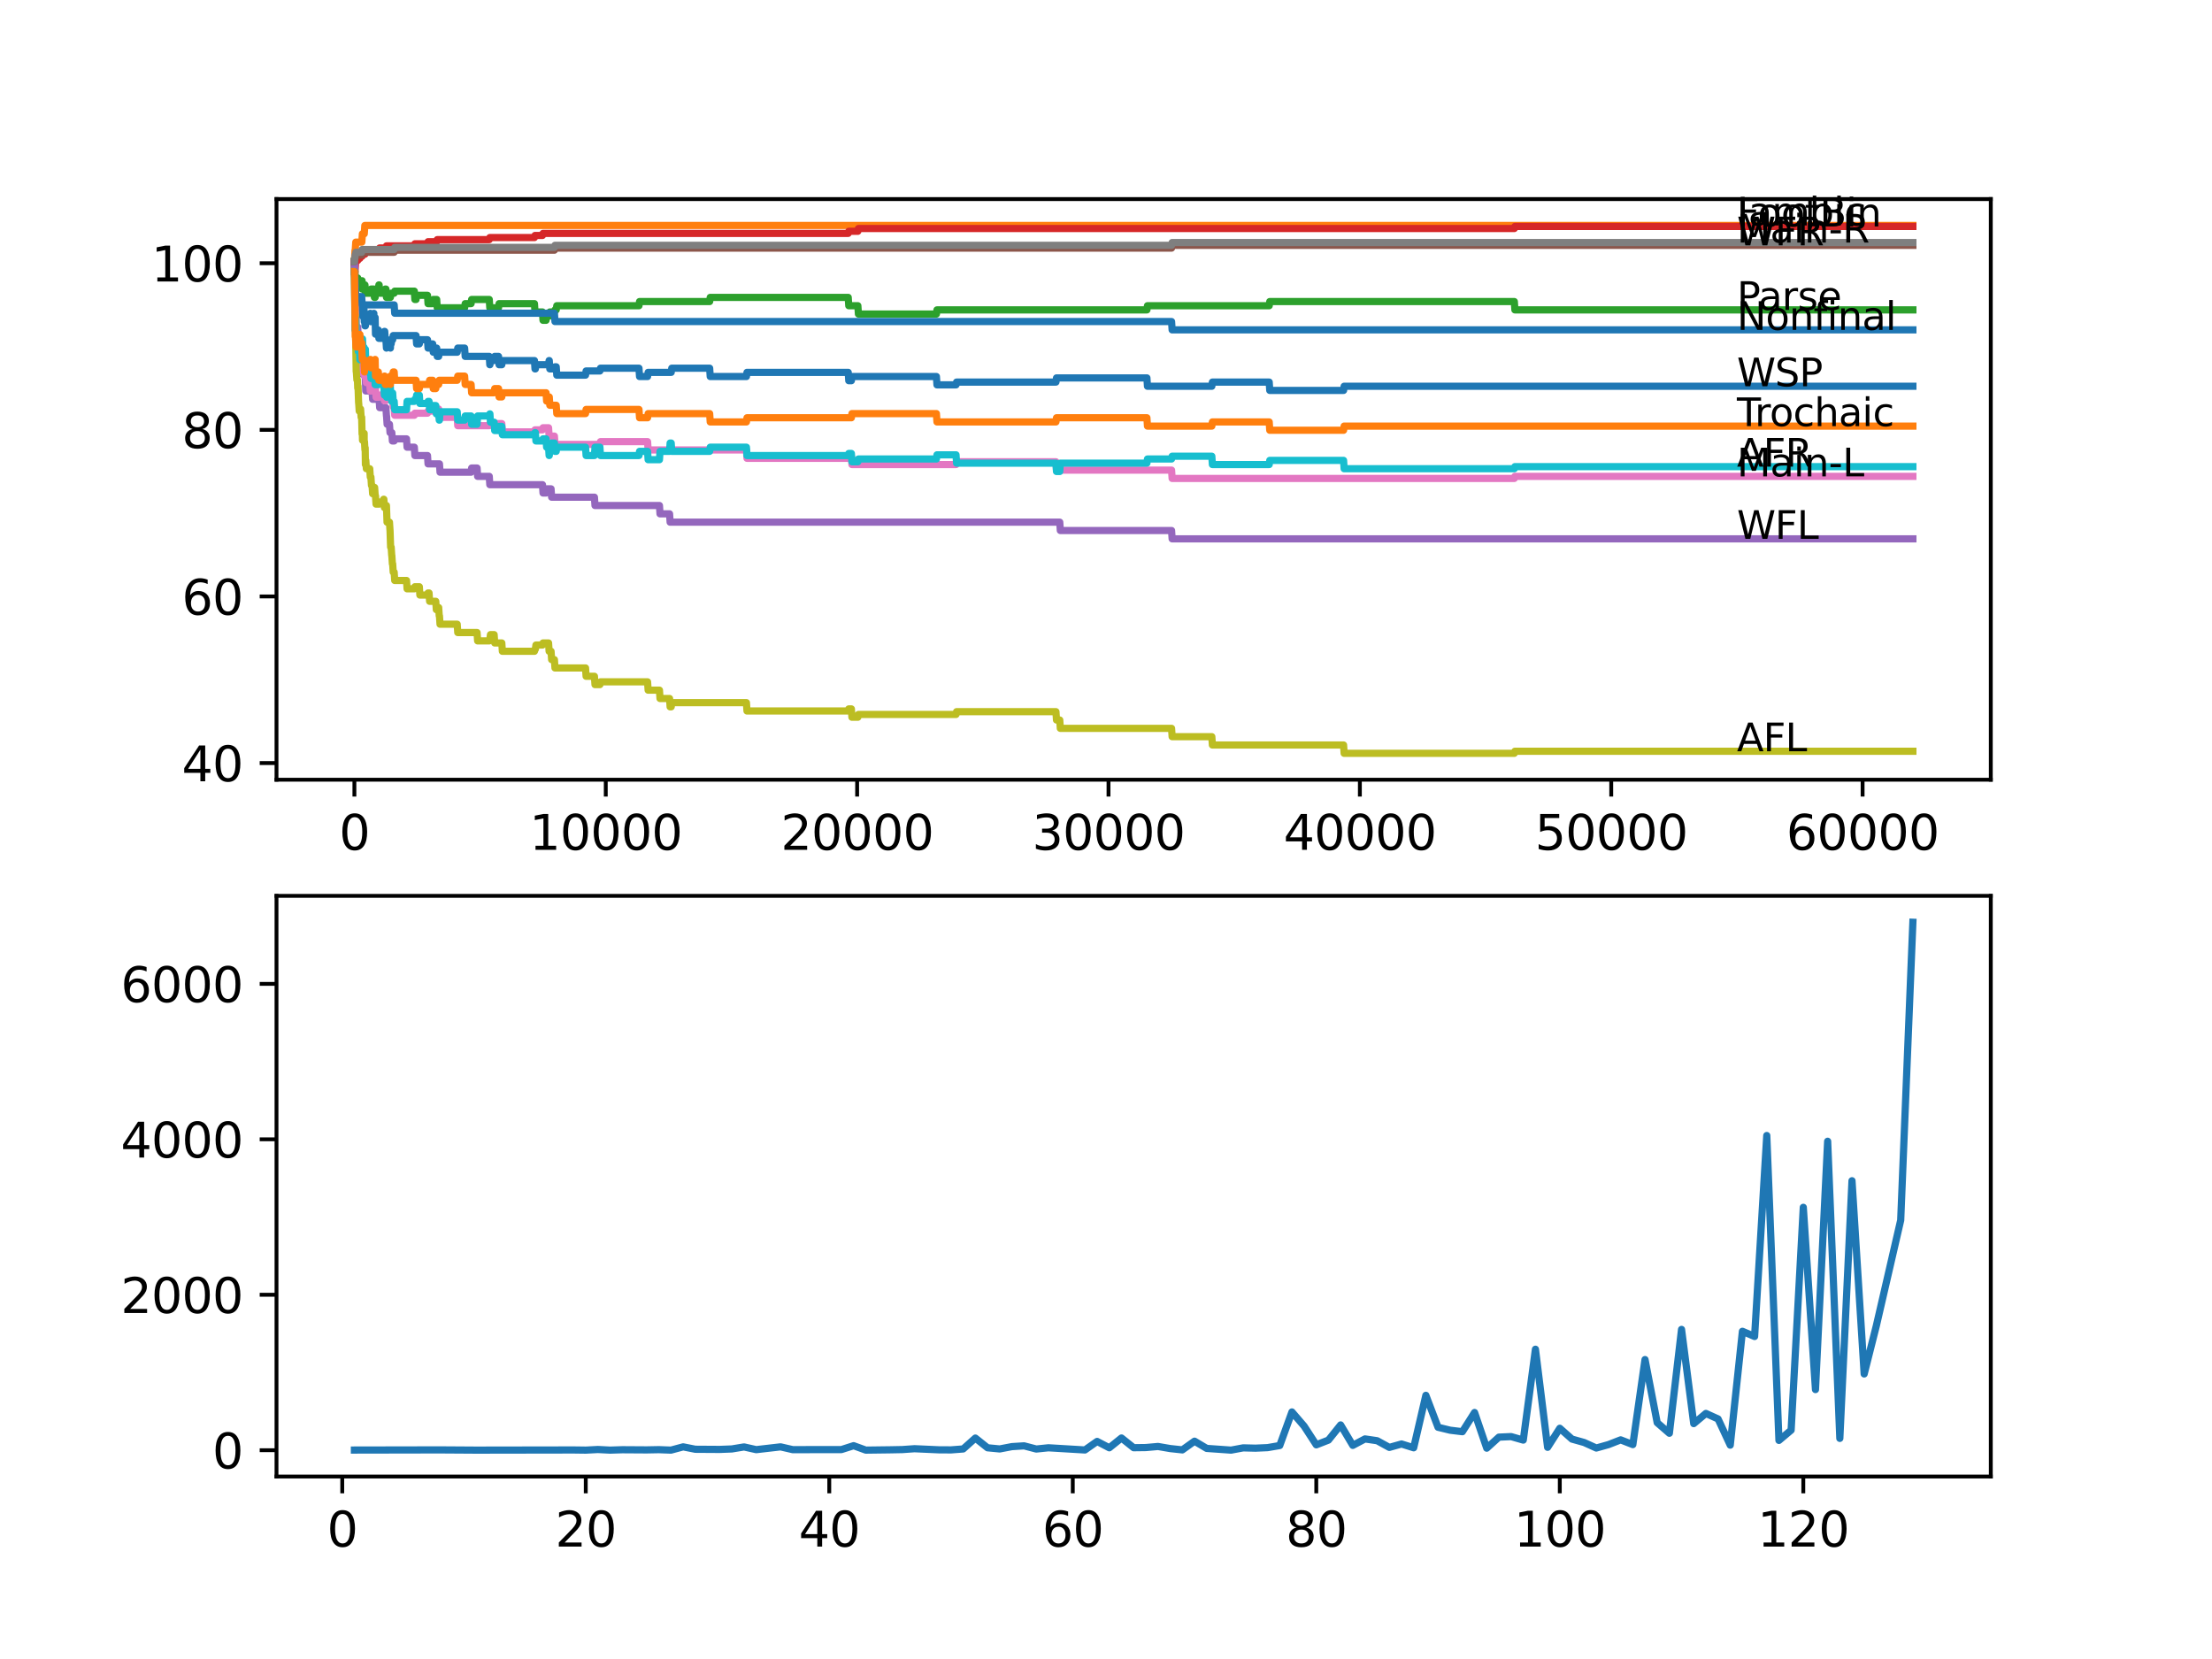 <?xml version="1.0" encoding="utf-8" standalone="no"?>
<!DOCTYPE svg PUBLIC "-//W3C//DTD SVG 1.1//EN"
  "http://www.w3.org/Graphics/SVG/1.1/DTD/svg11.dtd">
<svg xmlns:xlink="http://www.w3.org/1999/xlink" width="460.8pt" height="345.6pt" viewBox="0 0 460.8 345.6" xmlns="http://www.w3.org/2000/svg" version="1.1">
 <defs>
  <style type="text/css">*{stroke-linejoin: round; stroke-linecap: butt}</style>
 </defs>
 <g id="figure_1">
  <g id="patch_1">
   <path d="M 0 345.6 
L 460.8 345.6 
L 460.8 0 
L 0 0 
z
" style="fill: #ffffff"/>
  </g>
  <g id="axes_1">
   <g id="patch_2">
    <path d="M 57.6 162.432 
L 414.72 162.432 
L 414.72 41.472 
L 57.6 41.472 
z
" style="fill: #ffffff"/>
   </g>
   <g id="matplotlib.axis_1">
    <g id="xtick_1">
     <g id="line2d_1">
      <defs>
       <path id="mdc15bd7664" d="M 0 0 
L 0 3.5 
" style="stroke: #000000; stroke-width: 0.8"/>
      </defs>
      <g>
       <use xlink:href="#mdc15bd7664" x="73.827" y="162.432" style="stroke: #000000; stroke-width: 0.8"/>
      </g>
     </g>
     <g id="text_1">
      <!-- 0 -->
      <g transform="translate(70.646 177.03)scale(0.1 -0.1)">
       <defs>
        <path id="DejaVuSans-30" d="M 2034 4250 
Q 1547 4250 1301 3770 
Q 1056 3291 1056 2328 
Q 1056 1369 1301 889 
Q 1547 409 2034 409 
Q 2525 409 2770 889 
Q 3016 1369 3016 2328 
Q 3016 3291 2770 3770 
Q 2525 4250 2034 4250 
z
M 2034 4750 
Q 2819 4750 3233 4129 
Q 3647 3509 3647 2328 
Q 3647 1150 3233 529 
Q 2819 -91 2034 -91 
Q 1250 -91 836 529 
Q 422 1150 422 2328 
Q 422 3509 836 4129 
Q 1250 4750 2034 4750 
z
" transform="scale(0.016)"/>
       </defs>
       <use xlink:href="#DejaVuSans-30"/>
      </g>
     </g>
    </g>
    <g id="xtick_2">
     <g id="line2d_2">
      <g>
       <use xlink:href="#mdc15bd7664" x="126.192" y="162.432" style="stroke: #000000; stroke-width: 0.8"/>
      </g>
     </g>
     <g id="text_2">
      <!-- 10000 -->
      <g transform="translate(110.286 177.03)scale(0.1 -0.1)">
       <defs>
        <path id="DejaVuSans-31" d="M 794 531 
L 1825 531 
L 1825 4091 
L 703 3866 
L 703 4441 
L 1819 4666 
L 2450 4666 
L 2450 531 
L 3481 531 
L 3481 0 
L 794 0 
L 794 531 
z
" transform="scale(0.016)"/>
       </defs>
       <use xlink:href="#DejaVuSans-31"/>
       <use xlink:href="#DejaVuSans-30" x="63.623"/>
       <use xlink:href="#DejaVuSans-30" x="127.246"/>
       <use xlink:href="#DejaVuSans-30" x="190.869"/>
       <use xlink:href="#DejaVuSans-30" x="254.492"/>
      </g>
     </g>
    </g>
    <g id="xtick_3">
     <g id="line2d_3">
      <g>
       <use xlink:href="#mdc15bd7664" x="178.556" y="162.432" style="stroke: #000000; stroke-width: 0.8"/>
      </g>
     </g>
     <g id="text_3">
      <!-- 20000 -->
      <g transform="translate(162.65 177.03)scale(0.1 -0.1)">
       <defs>
        <path id="DejaVuSans-32" d="M 1228 531 
L 3431 531 
L 3431 0 
L 469 0 
L 469 531 
Q 828 903 1448 1529 
Q 2069 2156 2228 2338 
Q 2531 2678 2651 2914 
Q 2772 3150 2772 3378 
Q 2772 3750 2511 3984 
Q 2250 4219 1831 4219 
Q 1534 4219 1204 4116 
Q 875 4013 500 3803 
L 500 4441 
Q 881 4594 1212 4672 
Q 1544 4750 1819 4750 
Q 2544 4750 2975 4387 
Q 3406 4025 3406 3419 
Q 3406 3131 3298 2873 
Q 3191 2616 2906 2266 
Q 2828 2175 2409 1742 
Q 1991 1309 1228 531 
z
" transform="scale(0.016)"/>
       </defs>
       <use xlink:href="#DejaVuSans-32"/>
       <use xlink:href="#DejaVuSans-30" x="63.623"/>
       <use xlink:href="#DejaVuSans-30" x="127.246"/>
       <use xlink:href="#DejaVuSans-30" x="190.869"/>
       <use xlink:href="#DejaVuSans-30" x="254.492"/>
      </g>
     </g>
    </g>
    <g id="xtick_4">
     <g id="line2d_4">
      <g>
       <use xlink:href="#mdc15bd7664" x="230.921" y="162.432" style="stroke: #000000; stroke-width: 0.8"/>
      </g>
     </g>
     <g id="text_4">
      <!-- 30000 -->
      <g transform="translate(215.015 177.03)scale(0.1 -0.1)">
       <defs>
        <path id="DejaVuSans-33" d="M 2597 2516 
Q 3050 2419 3304 2112 
Q 3559 1806 3559 1356 
Q 3559 666 3084 287 
Q 2609 -91 1734 -91 
Q 1441 -91 1130 -33 
Q 819 25 488 141 
L 488 750 
Q 750 597 1062 519 
Q 1375 441 1716 441 
Q 2309 441 2620 675 
Q 2931 909 2931 1356 
Q 2931 1769 2642 2001 
Q 2353 2234 1838 2234 
L 1294 2234 
L 1294 2753 
L 1863 2753 
Q 2328 2753 2575 2939 
Q 2822 3125 2822 3475 
Q 2822 3834 2567 4026 
Q 2313 4219 1838 4219 
Q 1578 4219 1281 4162 
Q 984 4106 628 3988 
L 628 4550 
Q 988 4650 1302 4700 
Q 1616 4750 1894 4750 
Q 2613 4750 3031 4423 
Q 3450 4097 3450 3541 
Q 3450 3153 3228 2886 
Q 3006 2619 2597 2516 
z
" transform="scale(0.016)"/>
       </defs>
       <use xlink:href="#DejaVuSans-33"/>
       <use xlink:href="#DejaVuSans-30" x="63.623"/>
       <use xlink:href="#DejaVuSans-30" x="127.246"/>
       <use xlink:href="#DejaVuSans-30" x="190.869"/>
       <use xlink:href="#DejaVuSans-30" x="254.492"/>
      </g>
     </g>
    </g>
    <g id="xtick_5">
     <g id="line2d_5">
      <g>
       <use xlink:href="#mdc15bd7664" x="283.285" y="162.432" style="stroke: #000000; stroke-width: 0.8"/>
      </g>
     </g>
     <g id="text_5">
      <!-- 40000 -->
      <g transform="translate(267.379 177.03)scale(0.1 -0.1)">
       <defs>
        <path id="DejaVuSans-34" d="M 2419 4116 
L 825 1625 
L 2419 1625 
L 2419 4116 
z
M 2253 4666 
L 3047 4666 
L 3047 1625 
L 3713 1625 
L 3713 1100 
L 3047 1100 
L 3047 0 
L 2419 0 
L 2419 1100 
L 313 1100 
L 313 1709 
L 2253 4666 
z
" transform="scale(0.016)"/>
       </defs>
       <use xlink:href="#DejaVuSans-34"/>
       <use xlink:href="#DejaVuSans-30" x="63.623"/>
       <use xlink:href="#DejaVuSans-30" x="127.246"/>
       <use xlink:href="#DejaVuSans-30" x="190.869"/>
       <use xlink:href="#DejaVuSans-30" x="254.492"/>
      </g>
     </g>
    </g>
    <g id="xtick_6">
     <g id="line2d_6">
      <g>
       <use xlink:href="#mdc15bd7664" x="335.65" y="162.432" style="stroke: #000000; stroke-width: 0.8"/>
      </g>
     </g>
     <g id="text_6">
      <!-- 50000 -->
      <g transform="translate(319.744 177.03)scale(0.1 -0.1)">
       <defs>
        <path id="DejaVuSans-35" d="M 691 4666 
L 3169 4666 
L 3169 4134 
L 1269 4134 
L 1269 2991 
Q 1406 3038 1543 3061 
Q 1681 3084 1819 3084 
Q 2600 3084 3056 2656 
Q 3513 2228 3513 1497 
Q 3513 744 3044 326 
Q 2575 -91 1722 -91 
Q 1428 -91 1123 -41 
Q 819 9 494 109 
L 494 744 
Q 775 591 1075 516 
Q 1375 441 1709 441 
Q 2250 441 2565 725 
Q 2881 1009 2881 1497 
Q 2881 1984 2565 2268 
Q 2250 2553 1709 2553 
Q 1456 2553 1204 2497 
Q 953 2441 691 2322 
L 691 4666 
z
" transform="scale(0.016)"/>
       </defs>
       <use xlink:href="#DejaVuSans-35"/>
       <use xlink:href="#DejaVuSans-30" x="63.623"/>
       <use xlink:href="#DejaVuSans-30" x="127.246"/>
       <use xlink:href="#DejaVuSans-30" x="190.869"/>
       <use xlink:href="#DejaVuSans-30" x="254.492"/>
      </g>
     </g>
    </g>
    <g id="xtick_7">
     <g id="line2d_7">
      <g>
       <use xlink:href="#mdc15bd7664" x="388.014" y="162.432" style="stroke: #000000; stroke-width: 0.8"/>
      </g>
     </g>
     <g id="text_7">
      <!-- 60000 -->
      <g transform="translate(372.108 177.03)scale(0.1 -0.1)">
       <defs>
        <path id="DejaVuSans-36" d="M 2113 2584 
Q 1688 2584 1439 2293 
Q 1191 2003 1191 1497 
Q 1191 994 1439 701 
Q 1688 409 2113 409 
Q 2538 409 2786 701 
Q 3034 994 3034 1497 
Q 3034 2003 2786 2293 
Q 2538 2584 2113 2584 
z
M 3366 4563 
L 3366 3988 
Q 3128 4100 2886 4159 
Q 2644 4219 2406 4219 
Q 1781 4219 1451 3797 
Q 1122 3375 1075 2522 
Q 1259 2794 1537 2939 
Q 1816 3084 2150 3084 
Q 2853 3084 3261 2657 
Q 3669 2231 3669 1497 
Q 3669 778 3244 343 
Q 2819 -91 2113 -91 
Q 1303 -91 875 529 
Q 447 1150 447 2328 
Q 447 3434 972 4092 
Q 1497 4750 2381 4750 
Q 2619 4750 2861 4703 
Q 3103 4656 3366 4563 
z
" transform="scale(0.016)"/>
       </defs>
       <use xlink:href="#DejaVuSans-36"/>
       <use xlink:href="#DejaVuSans-30" x="63.623"/>
       <use xlink:href="#DejaVuSans-30" x="127.246"/>
       <use xlink:href="#DejaVuSans-30" x="190.869"/>
       <use xlink:href="#DejaVuSans-30" x="254.492"/>
      </g>
     </g>
    </g>
   </g>
   <g id="matplotlib.axis_2">
    <g id="ytick_1">
     <g id="line2d_8">
      <defs>
       <path id="m56478d3c8e" d="M 0 0 
L -3.5 0 
" style="stroke: #000000; stroke-width: 0.8"/>
      </defs>
      <g>
       <use xlink:href="#m56478d3c8e" x="57.6" y="158.958" style="stroke: #000000; stroke-width: 0.8"/>
      </g>
     </g>
     <g id="text_8">
      <!-- 40 -->
      <g transform="translate(37.875 162.758)scale(0.1 -0.1)">
       <use xlink:href="#DejaVuSans-34"/>
       <use xlink:href="#DejaVuSans-30" x="63.623"/>
      </g>
     </g>
    </g>
    <g id="ytick_2">
     <g id="line2d_9">
      <g>
       <use xlink:href="#m56478d3c8e" x="57.6" y="124.251" style="stroke: #000000; stroke-width: 0.8"/>
      </g>
     </g>
     <g id="text_9">
      <!-- 60 -->
      <g transform="translate(37.875 128.051)scale(0.1 -0.1)">
       <use xlink:href="#DejaVuSans-36"/>
       <use xlink:href="#DejaVuSans-30" x="63.623"/>
      </g>
     </g>
    </g>
    <g id="ytick_3">
     <g id="line2d_10">
      <g>
       <use xlink:href="#m56478d3c8e" x="57.6" y="89.544" style="stroke: #000000; stroke-width: 0.8"/>
      </g>
     </g>
     <g id="text_10">
      <!-- 80 -->
      <g transform="translate(37.875 93.343)scale(0.1 -0.1)">
       <defs>
        <path id="DejaVuSans-38" d="M 2034 2216 
Q 1584 2216 1326 1975 
Q 1069 1734 1069 1313 
Q 1069 891 1326 650 
Q 1584 409 2034 409 
Q 2484 409 2743 651 
Q 3003 894 3003 1313 
Q 3003 1734 2745 1975 
Q 2488 2216 2034 2216 
z
M 1403 2484 
Q 997 2584 770 2862 
Q 544 3141 544 3541 
Q 544 4100 942 4425 
Q 1341 4750 2034 4750 
Q 2731 4750 3128 4425 
Q 3525 4100 3525 3541 
Q 3525 3141 3298 2862 
Q 3072 2584 2669 2484 
Q 3125 2378 3379 2068 
Q 3634 1759 3634 1313 
Q 3634 634 3220 271 
Q 2806 -91 2034 -91 
Q 1263 -91 848 271 
Q 434 634 434 1313 
Q 434 1759 690 2068 
Q 947 2378 1403 2484 
z
M 1172 3481 
Q 1172 3119 1398 2916 
Q 1625 2713 2034 2713 
Q 2441 2713 2670 2916 
Q 2900 3119 2900 3481 
Q 2900 3844 2670 4047 
Q 2441 4250 2034 4250 
Q 1625 4250 1398 4047 
Q 1172 3844 1172 3481 
z
" transform="scale(0.016)"/>
       </defs>
       <use xlink:href="#DejaVuSans-38"/>
       <use xlink:href="#DejaVuSans-30" x="63.623"/>
      </g>
     </g>
    </g>
    <g id="ytick_4">
     <g id="line2d_11">
      <g>
       <use xlink:href="#m56478d3c8e" x="57.6" y="54.837" style="stroke: #000000; stroke-width: 0.8"/>
      </g>
     </g>
     <g id="text_11">
      <!-- 100 -->
      <g transform="translate(31.512 58.636)scale(0.1 -0.1)">
       <use xlink:href="#DejaVuSans-31"/>
       <use xlink:href="#DejaVuSans-30" x="63.623"/>
       <use xlink:href="#DejaVuSans-30" x="127.246"/>
      </g>
     </g>
    </g>
   </g>
   <g id="line2d_12">
    <path d="M 73.833 54.49 
L 73.838 54.49 
L 73.964 59.927 
L 74 59.927 
L 74.121 63.398 
L 74.126 63.398 
L 74.168 63.832 
L 74.236 62.097 
L 74.351 63.832 
L 74.461 63.832 
L 74.524 62.964 
L 74.529 64.7 
L 74.566 64.7 
L 74.582 64.7 
L 74.697 63.832 
L 74.718 63.832 
L 74.833 62.964 
L 74.938 62.964 
L 74.974 62.386 
L 74.98 64.121 
L 75.037 64.121 
L 75.377 64.121 
L 75.493 65.857 
L 75.519 65.857 
L 75.634 65.278 
L 75.823 65.278 
L 75.828 64.41 
L 75.891 67.014 
L 75.922 67.014 
L 75.927 67.014 
L 76.027 66.146 
L 76.032 67.881 
L 76.121 67.881 
L 76.241 66.146 
L 77.022 66.146 
L 77.137 65.278 
L 77.184 65.278 
L 77.268 67.014 
L 77.294 66.146 
L 77.802 66.146 
L 77.881 65.278 
L 77.886 67.014 
L 77.907 67.014 
L 78.043 67.014 
L 78.148 66.146 
L 78.221 69.617 
L 78.263 68.749 
L 78.813 68.749 
L 78.928 70.484 
L 79.797 70.484 
L 79.912 69.906 
L 79.965 69.906 
L 80.08 69.038 
L 80.143 69.038 
L 80.258 70.773 
L 80.394 70.773 
L 80.504 72.509 
L 80.619 71.641 
L 81.253 71.641 
L 81.326 70.773 
L 81.331 72.509 
L 81.363 71.641 
L 81.488 71.641 
L 81.604 70.773 
L 81.797 70.773 
L 81.913 69.906 
L 86.672 69.906 
L 86.788 71.641 
L 87.353 71.641 
L 87.468 70.773 
L 89.055 70.773 
L 89.17 72.509 
L 89.38 72.509 
L 89.495 71.641 
L 90.139 71.641 
L 90.254 73.376 
L 90.778 73.376 
L 90.893 72.509 
L 90.966 72.509 
L 91.082 74.244 
L 91.385 74.244 
L 91.501 73.376 
L 95.245 73.376 
L 95.36 72.509 
L 96.789 72.509 
L 96.905 74.244 
L 101.921 74.244 
L 102.036 75.98 
L 102.057 75.98 
L 102.172 75.112 
L 102.937 75.112 
L 103.052 74.244 
L 103.853 74.244 
L 103.968 75.98 
L 104.534 75.98 
L 104.649 75.112 
L 111.336 75.112 
L 111.451 76.847 
L 111.53 76.847 
L 111.645 75.98 
L 114.274 75.98 
L 114.389 75.112 
L 114.42 75.112 
L 114.536 76.847 
L 115.494 76.847 
L 115.609 76.413 
L 115.871 76.413 
L 115.986 78.149 
L 121.977 78.149 
L 122.092 77.281 
L 124.972 77.281 
L 125.087 76.703 
L 133.109 76.703 
L 133.225 78.438 
L 134.9 78.438 
L 135.015 77.57 
L 139.822 77.57 
L 139.938 76.703 
L 147.834 76.703 
L 147.949 78.438 
L 155.495 78.438 
L 155.61 77.57 
L 176.698 77.57 
L 176.813 79.306 
L 177.357 79.306 
L 177.473 78.438 
L 195.072 78.438 
L 195.187 80.173 
L 199.157 80.173 
L 199.272 79.595 
L 219.972 79.595 
L 220.087 78.727 
L 238.922 78.727 
L 239.037 80.463 
L 252.448 80.463 
L 252.563 79.595 
L 264.398 79.595 
L 264.513 81.33 
L 279.892 81.33 
L 280.007 80.463 
L 398.487 80.463 
L 398.487 80.463 
" clip-path="url(#p685274ecde)" style="fill: none; stroke: #1f77b4; stroke-width: 1.5; stroke-linecap: square"/>
   </g>
   <g id="line2d_13">
    <path d="M 73.833 54.49 
L 73.838 54.49 
L 73.953 52.176 
L 74 52.176 
L 74.115 50.441 
L 75.377 50.441 
L 75.493 48.706 
L 75.885 48.706 
L 76.001 46.97 
L 398.487 46.97 
L 398.487 46.97 
" clip-path="url(#p685274ecde)" style="fill: none; stroke: #ff7f0e; stroke-width: 1.5; stroke-linecap: square"/>
   </g>
   <g id="line2d_14">
    <path d="M 73.833 54.49 
L 73.838 54.49 
L 73.927 59.552 
L 73.953 57.469 
L 73.958 56.601 
L 74 60.072 
L 74.047 60.072 
L 74.058 60.072 
L 74.079 58.337 
L 74.168 58.771 
L 74.236 58.771 
L 74.351 57.903 
L 74.524 57.903 
L 74.639 59.638 
L 74.938 59.638 
L 75.053 59.06 
L 75.341 59.06 
L 75.425 58.481 
L 75.43 60.217 
L 75.44 60.217 
L 75.828 60.217 
L 75.943 59.349 
L 76.027 59.349 
L 76.142 61.084 
L 77.184 61.084 
L 77.299 60.217 
L 77.881 60.217 
L 77.996 61.952 
L 78.148 61.952 
L 78.268 60.217 
L 78.813 60.217 
L 78.928 59.349 
L 78.975 59.349 
L 79.09 61.084 
L 80.143 61.084 
L 80.258 60.217 
L 80.394 60.217 
L 80.509 61.952 
L 81.326 61.952 
L 81.441 61.084 
L 82.112 61.084 
L 82.227 60.651 
L 86.311 60.651 
L 86.426 62.386 
L 86.672 62.386 
L 86.788 61.518 
L 89.055 61.518 
L 89.17 63.254 
L 90.139 63.254 
L 90.254 62.386 
L 90.966 62.386 
L 91.082 64.121 
L 96.789 64.121 
L 96.905 63.254 
L 98.135 63.254 
L 98.25 62.386 
L 101.921 62.386 
L 102.036 64.121 
L 103.853 64.121 
L 103.968 63.254 
L 111.336 63.254 
L 111.451 64.989 
L 113.007 64.989 
L 113.122 66.724 
L 113.755 66.724 
L 113.871 65.857 
L 114.42 65.857 
L 114.536 64.989 
L 115.494 64.989 
L 115.609 64.555 
L 115.871 64.555 
L 115.986 63.687 
L 133.109 63.687 
L 133.225 62.82 
L 147.834 62.82 
L 147.949 61.952 
L 176.698 61.952 
L 176.813 63.687 
L 178.708 63.687 
L 178.824 65.423 
L 195.072 65.423 
L 195.187 64.555 
L 238.922 64.555 
L 239.037 63.687 
L 264.398 63.687 
L 264.513 62.82 
L 315.463 62.82 
L 315.579 64.555 
L 398.487 64.555 
L 398.487 64.555 
" clip-path="url(#p685274ecde)" style="fill: none; stroke: #2ca02c; stroke-width: 1.5; stroke-linecap: square"/>
   </g>
   <g id="line2d_15">
    <path d="M 73.833 54.837 
L 73.838 54.837 
L 73.875 57.44 
L 73.953 56.572 
L 73.958 56.572 
L 74.095 54.259 
L 74.524 54.259 
L 74.639 53.825 
L 74.974 53.825 
L 75.089 53.391 
L 75.425 53.391 
L 75.54 52.957 
L 76.027 52.957 
L 76.142 52.523 
L 77.881 52.523 
L 77.996 52.089 
L 78.975 52.089 
L 79.09 51.656 
L 80.394 51.656 
L 80.509 51.222 
L 86.311 51.222 
L 86.426 50.788 
L 89.055 50.788 
L 89.17 50.354 
L 90.966 50.354 
L 91.082 49.92 
L 101.921 49.92 
L 102.036 49.486 
L 111.336 49.486 
L 111.451 49.053 
L 113.007 49.053 
L 113.122 48.619 
L 176.698 48.619 
L 176.813 48.185 
L 178.708 48.185 
L 178.824 47.606 
L 315.463 47.606 
L 315.579 47.173 
L 398.487 47.173 
L 398.487 47.173 
" clip-path="url(#p685274ecde)" style="fill: none; stroke: #d62728; stroke-width: 1.5; stroke-linecap: square"/>
   </g>
   <g id="line2d_16">
    <path d="M 73.833 54.837 
L 73.859 54.837 
L 73.99 61.634 
L 73.995 61.634 
L 74.121 66.84 
L 74.126 66.84 
L 74.194 66.406 
L 74.199 68.142 
L 74.22 68.142 
L 74.524 68.142 
L 74.644 71.612 
L 74.938 71.612 
L 75.053 71.034 
L 75.116 71.034 
L 75.231 72.769 
L 75.409 72.769 
L 75.535 77.975 
L 76.074 77.975 
L 76.194 81.446 
L 77.509 81.446 
L 77.624 83.181 
L 78.975 83.181 
L 79.09 84.917 
L 80.394 84.917 
L 80.509 86.652 
L 80.525 86.652 
L 80.64 88.387 
L 81.132 88.387 
L 81.248 90.123 
L 81.625 90.123 
L 81.74 91.858 
L 82.112 91.858 
L 82.227 91.424 
L 84.688 91.424 
L 84.803 93.16 
L 86.311 93.16 
L 86.426 94.895 
L 89.055 94.895 
L 89.17 96.63 
L 91.548 96.63 
L 91.663 98.366 
L 98.135 98.366 
L 98.25 97.498 
L 99.381 97.498 
L 99.497 99.233 
L 101.921 99.233 
L 102.036 100.969 
L 113.007 100.969 
L 113.122 102.704 
L 113.755 102.704 
L 113.871 101.836 
L 114.797 101.836 
L 114.913 103.572 
L 123.83 103.572 
L 123.946 105.307 
L 137.377 105.307 
L 137.492 107.042 
L 139.482 107.042 
L 139.597 108.778 
L 220.767 108.778 
L 220.883 110.513 
L 244.059 110.513 
L 244.174 112.248 
L 398.487 112.248 
L 398.487 112.248 
" clip-path="url(#p685274ecde)" style="fill: none; stroke: #9467bd; stroke-width: 1.5; stroke-linecap: square"/>
   </g>
   <g id="line2d_17">
    <path d="M 73.833 54.49 
L 73.885 54.49 
L 74.006 53.709 
L 74.032 53.709 
L 74.147 53.131 
L 75.341 53.131 
L 75.456 52.552 
L 82.112 52.552 
L 82.227 52.118 
L 115.494 52.118 
L 115.609 51.685 
L 244.059 51.685 
L 244.174 51.106 
L 398.487 51.106 
L 398.487 51.106 
" clip-path="url(#p685274ecde)" style="fill: none; stroke: #8c564b; stroke-width: 1.5; stroke-linecap: square"/>
   </g>
   <g id="line2d_18">
    <path d="M 73.833 56.572 
L 73.838 56.572 
L 73.958 65.538 
L 73.974 65.105 
L 74.032 65.105 
L 74.152 69.877 
L 74.231 69.877 
L 74.346 71.612 
L 74.461 71.612 
L 74.524 73.348 
L 74.571 72.914 
L 74.582 72.914 
L 74.697 74.649 
L 74.718 74.649 
L 74.833 76.384 
L 74.974 76.384 
L 75.089 75.951 
L 75.341 75.951 
L 75.425 77.686 
L 75.451 77.252 
L 75.519 77.252 
L 75.634 76.674 
L 75.859 76.674 
L 75.974 78.409 
L 76.027 78.409 
L 76.142 77.975 
L 76.205 77.975 
L 76.32 79.711 
L 77.022 79.711 
L 77.137 81.446 
L 77.881 81.446 
L 77.996 81.012 
L 78.221 81.012 
L 78.336 82.747 
L 78.975 82.747 
L 79.09 82.314 
L 79.797 82.314 
L 79.912 81.735 
L 79.965 81.735 
L 80.08 83.47 
L 80.394 83.47 
L 80.509 83.037 
L 81.797 83.037 
L 81.913 84.772 
L 82.112 84.772 
L 82.227 86.507 
L 86.311 86.507 
L 86.426 86.074 
L 89.055 86.074 
L 89.17 85.64 
L 90.966 85.64 
L 91.082 85.206 
L 91.385 85.206 
L 91.501 86.941 
L 95.245 86.941 
L 95.36 88.677 
L 101.921 88.677 
L 102.036 88.243 
L 104.534 88.243 
L 104.649 89.978 
L 111.336 89.978 
L 111.451 89.544 
L 113.007 89.544 
L 113.122 89.11 
L 114.274 89.11 
L 114.389 90.846 
L 115.494 90.846 
L 115.609 92.581 
L 124.972 92.581 
L 125.087 92.003 
L 134.9 92.003 
L 135.015 93.738 
L 155.495 93.738 
L 155.61 95.473 
L 176.698 95.473 
L 176.813 95.04 
L 177.357 95.04 
L 177.473 96.775 
L 199.157 96.775 
L 199.272 96.196 
L 219.972 96.196 
L 220.087 97.932 
L 244.059 97.932 
L 244.174 99.667 
L 315.463 99.667 
L 315.579 99.233 
L 398.487 99.233 
L 398.487 99.233 
" clip-path="url(#p685274ecde)" style="fill: none; stroke: #e377c2; stroke-width: 1.5; stroke-linecap: square"/>
   </g>
   <g id="line2d_19">
    <path d="M 73.833 54.49 
L 73.854 54.49 
L 73.974 53.131 
L 74.032 53.131 
L 74.147 52.552 
L 75.341 52.552 
L 75.456 51.974 
L 82.112 51.974 
L 82.227 51.54 
L 115.494 51.54 
L 115.609 51.106 
L 244.059 51.106 
L 244.174 50.528 
L 398.487 50.528 
L 398.487 50.528 
" clip-path="url(#p685274ecde)" style="fill: none; stroke: #7f7f7f; stroke-width: 1.5; stroke-linecap: square"/>
   </g>
   <g id="line2d_20">
    <path d="M 73.833 56.572 
L 73.838 56.572 
L 73.958 66.695 
L 73.974 66.262 
L 73.995 66.262 
L 74.032 65.683 
L 74.063 69.154 
L 74.074 69.154 
L 74.205 77.397 
L 74.231 77.397 
L 74.346 79.132 
L 74.461 79.132 
L 74.524 80.867 
L 74.571 80.434 
L 74.582 80.434 
L 74.702 83.904 
L 74.718 83.904 
L 74.833 85.64 
L 74.974 85.64 
L 75.089 85.206 
L 75.116 85.206 
L 75.231 86.941 
L 75.341 86.941 
L 75.425 90.412 
L 75.456 89.978 
L 75.477 89.978 
L 75.519 91.713 
L 75.587 91.135 
L 75.823 91.135 
L 75.859 90.267 
L 75.864 92.003 
L 75.927 92.003 
L 76.027 93.738 
L 76.037 93.304 
L 76.074 93.304 
L 76.121 96.775 
L 76.189 95.907 
L 76.205 95.907 
L 76.32 97.643 
L 77.022 97.643 
L 77.137 99.378 
L 77.268 99.378 
L 77.383 101.113 
L 77.509 101.113 
L 77.624 102.849 
L 77.802 102.849 
L 77.917 101.547 
L 78.043 101.547 
L 78.158 103.282 
L 78.221 103.282 
L 78.336 105.018 
L 78.975 105.018 
L 79.09 104.584 
L 79.797 104.584 
L 79.912 104.006 
L 79.965 104.006 
L 80.08 105.741 
L 80.394 105.741 
L 80.504 105.307 
L 80.624 108.778 
L 81.132 108.778 
L 81.248 110.513 
L 81.253 110.513 
L 81.373 113.984 
L 81.488 113.984 
L 81.604 115.719 
L 81.625 115.719 
L 81.74 117.455 
L 81.797 117.455 
L 81.913 119.19 
L 82.112 119.19 
L 82.227 120.925 
L 84.688 120.925 
L 84.803 122.661 
L 86.311 122.661 
L 86.426 122.227 
L 87.353 122.227 
L 87.468 123.962 
L 89.055 123.962 
L 89.17 123.528 
L 89.38 123.528 
L 89.495 125.264 
L 90.778 125.264 
L 90.893 126.999 
L 90.966 126.999 
L 91.082 126.565 
L 91.385 126.565 
L 91.501 128.3 
L 91.548 128.3 
L 91.663 130.036 
L 95.245 130.036 
L 95.36 131.771 
L 99.381 131.771 
L 99.497 133.507 
L 101.921 133.507 
L 102.036 133.073 
L 102.057 133.073 
L 102.172 132.205 
L 102.937 132.205 
L 103.052 133.94 
L 104.534 133.94 
L 104.649 135.676 
L 111.336 135.676 
L 111.451 135.242 
L 111.53 135.242 
L 111.645 134.374 
L 113.007 134.374 
L 113.122 133.94 
L 114.274 133.94 
L 114.389 135.676 
L 114.797 135.676 
L 114.913 137.411 
L 115.494 137.411 
L 115.609 139.146 
L 121.977 139.146 
L 122.092 140.882 
L 123.83 140.882 
L 123.946 142.617 
L 124.972 142.617 
L 125.087 142.039 
L 134.9 142.039 
L 135.015 143.774 
L 137.377 143.774 
L 137.492 145.509 
L 139.482 145.509 
L 139.597 147.245 
L 139.822 147.245 
L 139.938 146.377 
L 155.495 146.377 
L 155.61 148.112 
L 176.698 148.112 
L 176.813 147.679 
L 177.357 147.679 
L 177.473 149.414 
L 178.708 149.414 
L 178.824 148.835 
L 199.157 148.835 
L 199.272 148.257 
L 219.972 148.257 
L 220.087 149.992 
L 220.767 149.992 
L 220.883 151.728 
L 244.059 151.728 
L 244.174 153.463 
L 252.448 153.463 
L 252.563 155.198 
L 279.892 155.198 
L 280.007 156.934 
L 315.463 156.934 
L 315.579 156.5 
L 398.487 156.5 
L 398.487 156.5 
" clip-path="url(#p685274ecde)" style="fill: none; stroke: #bcbd22; stroke-width: 1.5; stroke-linecap: square"/>
   </g>
   <g id="line2d_21">
    <path d="M 73.833 56.572 
L 73.854 56.572 
L 73.953 68.72 
L 73.995 67.418 
L 74.058 66.262 
L 74.063 67.997 
L 74.11 66.695 
L 74.126 66.695 
L 74.236 71.034 
L 74.246 70.166 
L 74.461 70.166 
L 74.524 71.901 
L 74.571 71.468 
L 74.582 71.468 
L 74.634 73.203 
L 74.692 71.468 
L 74.718 71.468 
L 74.833 73.203 
L 74.938 73.203 
L 74.974 74.938 
L 75.048 74.504 
L 75.116 74.504 
L 75.231 72.769 
L 75.341 72.769 
L 75.409 74.504 
L 75.43 72.335 
L 75.446 72.335 
L 75.477 72.335 
L 75.519 70.6 
L 75.587 72.335 
L 75.823 72.335 
L 75.943 76.674 
L 76.027 76.674 
L 76.121 72.769 
L 76.163 74.504 
L 76.205 74.504 
L 76.32 76.24 
L 77.022 76.24 
L 77.137 77.975 
L 77.184 77.975 
L 77.268 77.108 
L 77.273 78.843 
L 77.289 78.843 
L 77.509 78.843 
L 77.624 77.108 
L 77.802 77.108 
L 77.881 78.843 
L 77.912 78.409 
L 78.043 78.409 
L 78.148 80.144 
L 78.153 79.277 
L 78.205 79.277 
L 78.221 78.409 
L 78.226 80.144 
L 78.31 80.144 
L 78.813 80.144 
L 78.928 79.277 
L 78.975 79.277 
L 79.09 78.843 
L 79.797 78.843 
L 79.912 80.578 
L 79.965 80.578 
L 80.08 82.314 
L 80.143 82.314 
L 80.258 81.446 
L 80.394 81.446 
L 80.504 81.012 
L 80.525 82.747 
L 80.614 81.012 
L 81.132 81.012 
L 81.248 79.277 
L 81.253 79.277 
L 81.368 81.88 
L 81.488 81.88 
L 81.604 83.615 
L 81.625 83.615 
L 81.74 81.88 
L 81.797 81.88 
L 81.913 83.615 
L 82.112 83.615 
L 82.227 85.35 
L 84.688 85.35 
L 84.803 83.615 
L 86.311 83.615 
L 86.426 83.181 
L 86.672 83.181 
L 86.788 82.314 
L 87.353 82.314 
L 87.468 84.049 
L 89.055 84.049 
L 89.17 83.615 
L 89.38 83.615 
L 89.495 85.35 
L 90.139 85.35 
L 90.254 84.483 
L 90.778 84.483 
L 90.893 86.218 
L 90.966 86.218 
L 91.082 85.784 
L 91.385 85.784 
L 91.501 87.52 
L 91.548 87.52 
L 91.663 85.784 
L 95.245 85.784 
L 95.36 87.52 
L 96.789 87.52 
L 96.905 86.652 
L 98.135 86.652 
L 98.25 88.387 
L 99.381 88.387 
L 99.497 86.652 
L 101.921 86.652 
L 102.036 86.218 
L 102.057 86.218 
L 102.172 87.953 
L 102.937 87.953 
L 103.052 89.689 
L 103.853 89.689 
L 103.968 88.821 
L 104.534 88.821 
L 104.649 90.557 
L 111.336 90.557 
L 111.451 90.123 
L 111.53 90.123 
L 111.645 91.858 
L 113.007 91.858 
L 113.122 91.424 
L 113.755 91.424 
L 113.871 93.16 
L 114.274 93.16 
L 114.389 94.895 
L 114.42 94.895 
L 114.536 94.027 
L 114.797 94.027 
L 114.913 92.292 
L 115.494 92.292 
L 115.609 94.027 
L 115.871 94.027 
L 115.986 93.16 
L 121.977 93.16 
L 122.092 94.895 
L 123.83 94.895 
L 123.946 93.16 
L 124.972 93.16 
L 125.087 94.895 
L 133.109 94.895 
L 133.225 94.027 
L 134.9 94.027 
L 135.015 95.763 
L 137.377 95.763 
L 137.492 94.027 
L 139.482 94.027 
L 139.597 92.292 
L 139.822 92.292 
L 139.938 94.027 
L 147.834 94.027 
L 147.949 93.16 
L 155.495 93.16 
L 155.61 94.895 
L 176.698 94.895 
L 176.813 94.461 
L 177.357 94.461 
L 177.473 96.196 
L 178.708 96.196 
L 178.824 95.618 
L 195.072 95.618 
L 195.187 94.75 
L 199.157 94.75 
L 199.272 96.486 
L 219.972 96.486 
L 220.087 98.221 
L 220.767 98.221 
L 220.883 96.486 
L 238.922 96.486 
L 239.037 95.618 
L 244.059 95.618 
L 244.174 95.04 
L 252.448 95.04 
L 252.563 96.775 
L 264.398 96.775 
L 264.513 95.907 
L 279.892 95.907 
L 280.007 97.643 
L 315.463 97.643 
L 315.579 97.209 
L 398.487 97.209 
L 398.487 97.209 
" clip-path="url(#p685274ecde)" style="fill: none; stroke: #17becf; stroke-width: 1.5; stroke-linecap: square"/>
   </g>
   <g id="line2d_22">
    <path d="M 73.833 56.572 
L 73.885 56.572 
L 74.006 60.043 
L 74.032 60.043 
L 74.147 61.779 
L 75.341 61.779 
L 75.456 63.514 
L 82.112 63.514 
L 82.227 65.249 
L 115.494 65.249 
L 115.609 66.985 
L 244.059 66.985 
L 244.174 68.72 
L 398.487 68.72 
L 398.487 68.72 
" clip-path="url(#p685274ecde)" style="fill: none; stroke: #1f77b4; stroke-width: 1.5; stroke-linecap: square"/>
   </g>
   <g id="line2d_23">
    <path d="M 73.833 56.572 
L 73.854 56.572 
L 74.006 70.108 
L 74.058 70.108 
L 74.173 72.277 
L 74.236 70.542 
L 74.283 72.277 
L 74.461 72.277 
L 74.576 71.41 
L 74.582 71.41 
L 74.697 70.542 
L 74.718 70.542 
L 74.833 69.674 
L 74.974 69.674 
L 75.089 71.41 
L 75.341 71.41 
L 75.461 74.88 
L 75.828 74.88 
L 75.927 77.484 
L 75.943 76.616 
L 76.205 76.616 
L 76.32 75.748 
L 77.022 75.748 
L 77.137 74.88 
L 77.184 74.88 
L 77.268 76.616 
L 77.294 75.748 
L 78.043 75.748 
L 78.148 74.88 
L 78.221 78.351 
L 78.263 77.484 
L 78.813 77.484 
L 78.928 79.219 
L 79.965 79.219 
L 80.08 78.351 
L 80.143 78.351 
L 80.258 80.087 
L 80.504 80.087 
L 80.619 79.219 
L 81.253 79.219 
L 81.326 78.351 
L 81.331 80.087 
L 81.363 79.219 
L 81.488 79.219 
L 81.604 78.351 
L 81.797 78.351 
L 81.913 77.484 
L 82.112 77.484 
L 82.227 79.219 
L 86.672 79.219 
L 86.788 80.954 
L 87.353 80.954 
L 87.468 80.087 
L 89.38 80.087 
L 89.495 79.219 
L 90.139 79.219 
L 90.254 80.954 
L 90.778 80.954 
L 90.893 80.087 
L 91.385 80.087 
L 91.501 79.219 
L 95.245 79.219 
L 95.36 78.351 
L 96.789 78.351 
L 96.905 80.087 
L 98.135 80.087 
L 98.25 81.822 
L 102.937 81.822 
L 103.052 80.954 
L 103.853 80.954 
L 103.968 82.69 
L 104.534 82.69 
L 104.649 81.822 
L 113.755 81.822 
L 113.871 83.557 
L 114.274 83.557 
L 114.389 82.69 
L 114.42 82.69 
L 114.536 84.425 
L 115.871 84.425 
L 115.986 86.16 
L 121.977 86.16 
L 122.092 85.293 
L 133.109 85.293 
L 133.225 87.028 
L 134.9 87.028 
L 135.015 86.16 
L 147.834 86.16 
L 147.949 87.896 
L 155.495 87.896 
L 155.61 87.028 
L 177.357 87.028 
L 177.473 86.16 
L 195.072 86.16 
L 195.187 87.896 
L 219.972 87.896 
L 220.087 87.028 
L 238.922 87.028 
L 239.037 88.763 
L 252.448 88.763 
L 252.563 87.896 
L 264.398 87.896 
L 264.513 89.631 
L 279.892 89.631 
L 280.007 88.763 
L 398.487 88.763 
L 398.487 88.763 
" clip-path="url(#p685274ecde)" style="fill: none; stroke: #ff7f0e; stroke-width: 1.5; stroke-linecap: square"/>
   </g>
   <g id="patch_3">
    <path d="M 57.6 162.432 
L 57.6 41.472 
" style="fill: none; stroke: #000000; stroke-width: 0.8; stroke-linejoin: miter; stroke-linecap: square"/>
   </g>
   <g id="patch_4">
    <path d="M 414.72 162.432 
L 414.72 41.472 
" style="fill: none; stroke: #000000; stroke-width: 0.8; stroke-linejoin: miter; stroke-linecap: square"/>
   </g>
   <g id="patch_5">
    <path d="M 57.6 162.432 
L 414.72 162.432 
" style="fill: none; stroke: #000000; stroke-width: 0.8; stroke-linejoin: miter; stroke-linecap: square"/>
   </g>
   <g id="patch_6">
    <path d="M 57.6 41.472 
L 414.72 41.472 
" style="fill: none; stroke: #000000; stroke-width: 0.8; stroke-linejoin: miter; stroke-linecap: square"/>
   </g>
   <g id="text_12">
    <!-- WSP -->
    <g transform="translate(361.832 80.463)scale(0.08 -0.08)">
     <defs>
      <path id="DejaVuSans-57" d="M 213 4666 
L 850 4666 
L 1831 722 
L 2809 4666 
L 3519 4666 
L 4500 722 
L 5478 4666 
L 6119 4666 
L 4947 0 
L 4153 0 
L 3169 4050 
L 2175 0 
L 1381 0 
L 213 4666 
z
" transform="scale(0.016)"/>
      <path id="DejaVuSans-53" d="M 3425 4513 
L 3425 3897 
Q 3066 4069 2747 4153 
Q 2428 4238 2131 4238 
Q 1616 4238 1336 4038 
Q 1056 3838 1056 3469 
Q 1056 3159 1242 3001 
Q 1428 2844 1947 2747 
L 2328 2669 
Q 3034 2534 3370 2195 
Q 3706 1856 3706 1288 
Q 3706 609 3251 259 
Q 2797 -91 1919 -91 
Q 1588 -91 1214 -16 
Q 841 59 441 206 
L 441 856 
Q 825 641 1194 531 
Q 1563 422 1919 422 
Q 2459 422 2753 634 
Q 3047 847 3047 1241 
Q 3047 1584 2836 1778 
Q 2625 1972 2144 2069 
L 1759 2144 
Q 1053 2284 737 2584 
Q 422 2884 422 3419 
Q 422 4038 858 4394 
Q 1294 4750 2059 4750 
Q 2388 4750 2728 4690 
Q 3069 4631 3425 4513 
z
" transform="scale(0.016)"/>
      <path id="DejaVuSans-50" d="M 1259 4147 
L 1259 2394 
L 2053 2394 
Q 2494 2394 2734 2622 
Q 2975 2850 2975 3272 
Q 2975 3691 2734 3919 
Q 2494 4147 2053 4147 
L 1259 4147 
z
M 628 4666 
L 2053 4666 
Q 2838 4666 3239 4311 
Q 3641 3956 3641 3272 
Q 3641 2581 3239 2228 
Q 2838 1875 2053 1875 
L 1259 1875 
L 1259 0 
L 628 0 
L 628 4666 
z
" transform="scale(0.016)"/>
     </defs>
     <use xlink:href="#DejaVuSans-57"/>
     <use xlink:href="#DejaVuSans-53" x="98.877"/>
     <use xlink:href="#DejaVuSans-50" x="162.354"/>
    </g>
   </g>
   <g id="text_13">
    <!-- Iambic -->
    <g transform="translate(361.832 46.97)scale(0.08 -0.08)">
     <defs>
      <path id="DejaVuSans-49" d="M 628 4666 
L 1259 4666 
L 1259 0 
L 628 0 
L 628 4666 
z
" transform="scale(0.016)"/>
      <path id="DejaVuSans-61" d="M 2194 1759 
Q 1497 1759 1228 1600 
Q 959 1441 959 1056 
Q 959 750 1161 570 
Q 1363 391 1709 391 
Q 2188 391 2477 730 
Q 2766 1069 2766 1631 
L 2766 1759 
L 2194 1759 
z
M 3341 1997 
L 3341 0 
L 2766 0 
L 2766 531 
Q 2569 213 2275 61 
Q 1981 -91 1556 -91 
Q 1019 -91 701 211 
Q 384 513 384 1019 
Q 384 1609 779 1909 
Q 1175 2209 1959 2209 
L 2766 2209 
L 2766 2266 
Q 2766 2663 2505 2880 
Q 2244 3097 1772 3097 
Q 1472 3097 1187 3025 
Q 903 2953 641 2809 
L 641 3341 
Q 956 3463 1253 3523 
Q 1550 3584 1831 3584 
Q 2591 3584 2966 3190 
Q 3341 2797 3341 1997 
z
" transform="scale(0.016)"/>
      <path id="DejaVuSans-6d" d="M 3328 2828 
Q 3544 3216 3844 3400 
Q 4144 3584 4550 3584 
Q 5097 3584 5394 3201 
Q 5691 2819 5691 2113 
L 5691 0 
L 5113 0 
L 5113 2094 
Q 5113 2597 4934 2840 
Q 4756 3084 4391 3084 
Q 3944 3084 3684 2787 
Q 3425 2491 3425 1978 
L 3425 0 
L 2847 0 
L 2847 2094 
Q 2847 2600 2669 2842 
Q 2491 3084 2119 3084 
Q 1678 3084 1418 2786 
Q 1159 2488 1159 1978 
L 1159 0 
L 581 0 
L 581 3500 
L 1159 3500 
L 1159 2956 
Q 1356 3278 1631 3431 
Q 1906 3584 2284 3584 
Q 2666 3584 2933 3390 
Q 3200 3197 3328 2828 
z
" transform="scale(0.016)"/>
      <path id="DejaVuSans-62" d="M 3116 1747 
Q 3116 2381 2855 2742 
Q 2594 3103 2138 3103 
Q 1681 3103 1420 2742 
Q 1159 2381 1159 1747 
Q 1159 1113 1420 752 
Q 1681 391 2138 391 
Q 2594 391 2855 752 
Q 3116 1113 3116 1747 
z
M 1159 2969 
Q 1341 3281 1617 3432 
Q 1894 3584 2278 3584 
Q 2916 3584 3314 3078 
Q 3713 2572 3713 1747 
Q 3713 922 3314 415 
Q 2916 -91 2278 -91 
Q 1894 -91 1617 61 
Q 1341 213 1159 525 
L 1159 0 
L 581 0 
L 581 4863 
L 1159 4863 
L 1159 2969 
z
" transform="scale(0.016)"/>
      <path id="DejaVuSans-69" d="M 603 3500 
L 1178 3500 
L 1178 0 
L 603 0 
L 603 3500 
z
M 603 4863 
L 1178 4863 
L 1178 4134 
L 603 4134 
L 603 4863 
z
" transform="scale(0.016)"/>
      <path id="DejaVuSans-63" d="M 3122 3366 
L 3122 2828 
Q 2878 2963 2633 3030 
Q 2388 3097 2138 3097 
Q 1578 3097 1268 2742 
Q 959 2388 959 1747 
Q 959 1106 1268 751 
Q 1578 397 2138 397 
Q 2388 397 2633 464 
Q 2878 531 3122 666 
L 3122 134 
Q 2881 22 2623 -34 
Q 2366 -91 2075 -91 
Q 1284 -91 818 406 
Q 353 903 353 1747 
Q 353 2603 823 3093 
Q 1294 3584 2113 3584 
Q 2378 3584 2631 3529 
Q 2884 3475 3122 3366 
z
" transform="scale(0.016)"/>
     </defs>
     <use xlink:href="#DejaVuSans-49"/>
     <use xlink:href="#DejaVuSans-61" x="29.492"/>
     <use xlink:href="#DejaVuSans-6d" x="90.771"/>
     <use xlink:href="#DejaVuSans-62" x="188.184"/>
     <use xlink:href="#DejaVuSans-69" x="251.66"/>
     <use xlink:href="#DejaVuSans-63" x="279.443"/>
    </g>
   </g>
   <g id="text_14">
    <!-- Parse -->
    <g transform="translate(361.832 64.555)scale(0.08 -0.08)">
     <defs>
      <path id="DejaVuSans-72" d="M 2631 2963 
Q 2534 3019 2420 3045 
Q 2306 3072 2169 3072 
Q 1681 3072 1420 2755 
Q 1159 2438 1159 1844 
L 1159 0 
L 581 0 
L 581 3500 
L 1159 3500 
L 1159 2956 
Q 1341 3275 1631 3429 
Q 1922 3584 2338 3584 
Q 2397 3584 2469 3576 
Q 2541 3569 2628 3553 
L 2631 2963 
z
" transform="scale(0.016)"/>
      <path id="DejaVuSans-73" d="M 2834 3397 
L 2834 2853 
Q 2591 2978 2328 3040 
Q 2066 3103 1784 3103 
Q 1356 3103 1142 2972 
Q 928 2841 928 2578 
Q 928 2378 1081 2264 
Q 1234 2150 1697 2047 
L 1894 2003 
Q 2506 1872 2764 1633 
Q 3022 1394 3022 966 
Q 3022 478 2636 193 
Q 2250 -91 1575 -91 
Q 1294 -91 989 -36 
Q 684 19 347 128 
L 347 722 
Q 666 556 975 473 
Q 1284 391 1588 391 
Q 1994 391 2212 530 
Q 2431 669 2431 922 
Q 2431 1156 2273 1281 
Q 2116 1406 1581 1522 
L 1381 1569 
Q 847 1681 609 1914 
Q 372 2147 372 2553 
Q 372 3047 722 3315 
Q 1072 3584 1716 3584 
Q 2034 3584 2315 3537 
Q 2597 3491 2834 3397 
z
" transform="scale(0.016)"/>
      <path id="DejaVuSans-65" d="M 3597 1894 
L 3597 1613 
L 953 1613 
Q 991 1019 1311 708 
Q 1631 397 2203 397 
Q 2534 397 2845 478 
Q 3156 559 3463 722 
L 3463 178 
Q 3153 47 2828 -22 
Q 2503 -91 2169 -91 
Q 1331 -91 842 396 
Q 353 884 353 1716 
Q 353 2575 817 3079 
Q 1281 3584 2069 3584 
Q 2775 3584 3186 3129 
Q 3597 2675 3597 1894 
z
M 3022 2063 
Q 3016 2534 2758 2815 
Q 2500 3097 2075 3097 
Q 1594 3097 1305 2825 
Q 1016 2553 972 2059 
L 3022 2063 
z
" transform="scale(0.016)"/>
     </defs>
     <use xlink:href="#DejaVuSans-50"/>
     <use xlink:href="#DejaVuSans-61" x="55.803"/>
     <use xlink:href="#DejaVuSans-72" x="117.082"/>
     <use xlink:href="#DejaVuSans-73" x="158.195"/>
     <use xlink:href="#DejaVuSans-65" x="210.295"/>
    </g>
   </g>
   <g id="text_15">
    <!-- FootBin -->
    <g transform="translate(361.832 47.173)scale(0.08 -0.08)">
     <defs>
      <path id="DejaVuSans-46" d="M 628 4666 
L 3309 4666 
L 3309 4134 
L 1259 4134 
L 1259 2759 
L 3109 2759 
L 3109 2228 
L 1259 2228 
L 1259 0 
L 628 0 
L 628 4666 
z
" transform="scale(0.016)"/>
      <path id="DejaVuSans-6f" d="M 1959 3097 
Q 1497 3097 1228 2736 
Q 959 2375 959 1747 
Q 959 1119 1226 758 
Q 1494 397 1959 397 
Q 2419 397 2687 759 
Q 2956 1122 2956 1747 
Q 2956 2369 2687 2733 
Q 2419 3097 1959 3097 
z
M 1959 3584 
Q 2709 3584 3137 3096 
Q 3566 2609 3566 1747 
Q 3566 888 3137 398 
Q 2709 -91 1959 -91 
Q 1206 -91 779 398 
Q 353 888 353 1747 
Q 353 2609 779 3096 
Q 1206 3584 1959 3584 
z
" transform="scale(0.016)"/>
      <path id="DejaVuSans-74" d="M 1172 4494 
L 1172 3500 
L 2356 3500 
L 2356 3053 
L 1172 3053 
L 1172 1153 
Q 1172 725 1289 603 
Q 1406 481 1766 481 
L 2356 481 
L 2356 0 
L 1766 0 
Q 1100 0 847 248 
Q 594 497 594 1153 
L 594 3053 
L 172 3053 
L 172 3500 
L 594 3500 
L 594 4494 
L 1172 4494 
z
" transform="scale(0.016)"/>
      <path id="DejaVuSans-42" d="M 1259 2228 
L 1259 519 
L 2272 519 
Q 2781 519 3026 730 
Q 3272 941 3272 1375 
Q 3272 1813 3026 2020 
Q 2781 2228 2272 2228 
L 1259 2228 
z
M 1259 4147 
L 1259 2741 
L 2194 2741 
Q 2656 2741 2882 2914 
Q 3109 3088 3109 3444 
Q 3109 3797 2882 3972 
Q 2656 4147 2194 4147 
L 1259 4147 
z
M 628 4666 
L 2241 4666 
Q 2963 4666 3353 4366 
Q 3744 4066 3744 3513 
Q 3744 3084 3544 2831 
Q 3344 2578 2956 2516 
Q 3422 2416 3680 2098 
Q 3938 1781 3938 1306 
Q 3938 681 3513 340 
Q 3088 0 2303 0 
L 628 0 
L 628 4666 
z
" transform="scale(0.016)"/>
      <path id="DejaVuSans-6e" d="M 3513 2113 
L 3513 0 
L 2938 0 
L 2938 2094 
Q 2938 2591 2744 2837 
Q 2550 3084 2163 3084 
Q 1697 3084 1428 2787 
Q 1159 2491 1159 1978 
L 1159 0 
L 581 0 
L 581 3500 
L 1159 3500 
L 1159 2956 
Q 1366 3272 1645 3428 
Q 1925 3584 2291 3584 
Q 2894 3584 3203 3211 
Q 3513 2838 3513 2113 
z
" transform="scale(0.016)"/>
     </defs>
     <use xlink:href="#DejaVuSans-46"/>
     <use xlink:href="#DejaVuSans-6f" x="53.895"/>
     <use xlink:href="#DejaVuSans-6f" x="115.076"/>
     <use xlink:href="#DejaVuSans-74" x="176.258"/>
     <use xlink:href="#DejaVuSans-42" x="215.467"/>
     <use xlink:href="#DejaVuSans-69" x="284.07"/>
     <use xlink:href="#DejaVuSans-6e" x="311.854"/>
    </g>
   </g>
   <g id="text_16">
    <!-- WFL -->
    <g transform="translate(361.832 112.248)scale(0.08 -0.08)">
     <defs>
      <path id="DejaVuSans-4c" d="M 628 4666 
L 1259 4666 
L 1259 531 
L 3531 531 
L 3531 0 
L 628 0 
L 628 4666 
z
" transform="scale(0.016)"/>
     </defs>
     <use xlink:href="#DejaVuSans-57"/>
     <use xlink:href="#DejaVuSans-46" x="98.877"/>
     <use xlink:href="#DejaVuSans-4c" x="156.396"/>
    </g>
   </g>
   <g id="text_17">
    <!-- WFR -->
    <g transform="translate(361.832 51.106)scale(0.08 -0.08)">
     <defs>
      <path id="DejaVuSans-52" d="M 2841 2188 
Q 3044 2119 3236 1894 
Q 3428 1669 3622 1275 
L 4263 0 
L 3584 0 
L 2988 1197 
Q 2756 1666 2539 1819 
Q 2322 1972 1947 1972 
L 1259 1972 
L 1259 0 
L 628 0 
L 628 4666 
L 2053 4666 
Q 2853 4666 3247 4331 
Q 3641 3997 3641 3322 
Q 3641 2881 3436 2590 
Q 3231 2300 2841 2188 
z
M 1259 4147 
L 1259 2491 
L 2053 2491 
Q 2509 2491 2742 2702 
Q 2975 2913 2975 3322 
Q 2975 3731 2742 3939 
Q 2509 4147 2053 4147 
L 1259 4147 
z
" transform="scale(0.016)"/>
     </defs>
     <use xlink:href="#DejaVuSans-57"/>
     <use xlink:href="#DejaVuSans-46" x="98.877"/>
     <use xlink:href="#DejaVuSans-52" x="156.396"/>
    </g>
   </g>
   <g id="text_18">
    <!-- Main-L -->
    <g transform="translate(361.832 99.233)scale(0.08 -0.08)">
     <defs>
      <path id="DejaVuSans-4d" d="M 628 4666 
L 1569 4666 
L 2759 1491 
L 3956 4666 
L 4897 4666 
L 4897 0 
L 4281 0 
L 4281 4097 
L 3078 897 
L 2444 897 
L 1241 4097 
L 1241 0 
L 628 0 
L 628 4666 
z
" transform="scale(0.016)"/>
      <path id="DejaVuSans-2d" d="M 313 2009 
L 1997 2009 
L 1997 1497 
L 313 1497 
L 313 2009 
z
" transform="scale(0.016)"/>
     </defs>
     <use xlink:href="#DejaVuSans-4d"/>
     <use xlink:href="#DejaVuSans-61" x="86.279"/>
     <use xlink:href="#DejaVuSans-69" x="147.559"/>
     <use xlink:href="#DejaVuSans-6e" x="175.342"/>
     <use xlink:href="#DejaVuSans-2d" x="238.721"/>
     <use xlink:href="#DejaVuSans-4c" x="274.805"/>
    </g>
   </g>
   <g id="text_19">
    <!-- Main-R -->
    <g transform="translate(361.832 50.528)scale(0.08 -0.08)">
     <use xlink:href="#DejaVuSans-4d"/>
     <use xlink:href="#DejaVuSans-61" x="86.279"/>
     <use xlink:href="#DejaVuSans-69" x="147.559"/>
     <use xlink:href="#DejaVuSans-6e" x="175.342"/>
     <use xlink:href="#DejaVuSans-2d" x="238.721"/>
     <use xlink:href="#DejaVuSans-52" x="274.805"/>
    </g>
   </g>
   <g id="text_20">
    <!-- AFL -->
    <g transform="translate(361.832 156.5)scale(0.08 -0.08)">
     <defs>
      <path id="DejaVuSans-41" d="M 2188 4044 
L 1331 1722 
L 3047 1722 
L 2188 4044 
z
M 1831 4666 
L 2547 4666 
L 4325 0 
L 3669 0 
L 3244 1197 
L 1141 1197 
L 716 0 
L 50 0 
L 1831 4666 
z
" transform="scale(0.016)"/>
     </defs>
     <use xlink:href="#DejaVuSans-41"/>
     <use xlink:href="#DejaVuSans-46" x="68.408"/>
     <use xlink:href="#DejaVuSans-4c" x="125.928"/>
    </g>
   </g>
   <g id="text_21">
    <!-- AFR -->
    <g transform="translate(361.832 97.209)scale(0.08 -0.08)">
     <use xlink:href="#DejaVuSans-41"/>
     <use xlink:href="#DejaVuSans-46" x="68.408"/>
     <use xlink:href="#DejaVuSans-52" x="125.928"/>
    </g>
   </g>
   <g id="text_22">
    <!-- Nonfinal -->
    <g transform="translate(361.832 68.72)scale(0.08 -0.08)">
     <defs>
      <path id="DejaVuSans-4e" d="M 628 4666 
L 1478 4666 
L 3547 763 
L 3547 4666 
L 4159 4666 
L 4159 0 
L 3309 0 
L 1241 3903 
L 1241 0 
L 628 0 
L 628 4666 
z
" transform="scale(0.016)"/>
      <path id="DejaVuSans-66" d="M 2375 4863 
L 2375 4384 
L 1825 4384 
Q 1516 4384 1395 4259 
Q 1275 4134 1275 3809 
L 1275 3500 
L 2222 3500 
L 2222 3053 
L 1275 3053 
L 1275 0 
L 697 0 
L 697 3053 
L 147 3053 
L 147 3500 
L 697 3500 
L 697 3744 
Q 697 4328 969 4595 
Q 1241 4863 1831 4863 
L 2375 4863 
z
" transform="scale(0.016)"/>
      <path id="DejaVuSans-6c" d="M 603 4863 
L 1178 4863 
L 1178 0 
L 603 0 
L 603 4863 
z
" transform="scale(0.016)"/>
     </defs>
     <use xlink:href="#DejaVuSans-4e"/>
     <use xlink:href="#DejaVuSans-6f" x="74.805"/>
     <use xlink:href="#DejaVuSans-6e" x="135.986"/>
     <use xlink:href="#DejaVuSans-66" x="199.365"/>
     <use xlink:href="#DejaVuSans-69" x="234.57"/>
     <use xlink:href="#DejaVuSans-6e" x="262.354"/>
     <use xlink:href="#DejaVuSans-61" x="325.732"/>
     <use xlink:href="#DejaVuSans-6c" x="387.012"/>
    </g>
   </g>
   <g id="text_23">
    <!-- Trochaic -->
    <g transform="translate(361.832 88.763)scale(0.08 -0.08)">
     <defs>
      <path id="DejaVuSans-54" d="M -19 4666 
L 3928 4666 
L 3928 4134 
L 2272 4134 
L 2272 0 
L 1638 0 
L 1638 4134 
L -19 4134 
L -19 4666 
z
" transform="scale(0.016)"/>
      <path id="DejaVuSans-68" d="M 3513 2113 
L 3513 0 
L 2938 0 
L 2938 2094 
Q 2938 2591 2744 2837 
Q 2550 3084 2163 3084 
Q 1697 3084 1428 2787 
Q 1159 2491 1159 1978 
L 1159 0 
L 581 0 
L 581 4863 
L 1159 4863 
L 1159 2956 
Q 1366 3272 1645 3428 
Q 1925 3584 2291 3584 
Q 2894 3584 3203 3211 
Q 3513 2838 3513 2113 
z
" transform="scale(0.016)"/>
     </defs>
     <use xlink:href="#DejaVuSans-54"/>
     <use xlink:href="#DejaVuSans-72" x="46.334"/>
     <use xlink:href="#DejaVuSans-6f" x="85.197"/>
     <use xlink:href="#DejaVuSans-63" x="146.379"/>
     <use xlink:href="#DejaVuSans-68" x="201.359"/>
     <use xlink:href="#DejaVuSans-61" x="264.738"/>
     <use xlink:href="#DejaVuSans-69" x="326.018"/>
     <use xlink:href="#DejaVuSans-63" x="353.801"/>
    </g>
   </g>
  </g>
  <g id="axes_2">
   <g id="patch_7">
    <path d="M 57.6 307.584 
L 414.72 307.584 
L 414.72 186.624 
L 57.6 186.624 
z
" style="fill: #ffffff"/>
   </g>
   <g id="matplotlib.axis_3">
    <g id="xtick_8">
     <g id="line2d_24">
      <g>
       <use xlink:href="#mdc15bd7664" x="71.296" y="307.584" style="stroke: #000000; stroke-width: 0.8"/>
      </g>
     </g>
     <g id="text_24">
      <!-- 0 -->
      <g transform="translate(68.115 322.182)scale(0.1 -0.1)">
       <use xlink:href="#DejaVuSans-30"/>
      </g>
     </g>
    </g>
    <g id="xtick_9">
     <g id="line2d_25">
      <g>
       <use xlink:href="#mdc15bd7664" x="122.024" y="307.584" style="stroke: #000000; stroke-width: 0.8"/>
      </g>
     </g>
     <g id="text_25">
      <!-- 20 -->
      <g transform="translate(115.661 322.182)scale(0.1 -0.1)">
       <use xlink:href="#DejaVuSans-32"/>
       <use xlink:href="#DejaVuSans-30" x="63.623"/>
      </g>
     </g>
    </g>
    <g id="xtick_10">
     <g id="line2d_26">
      <g>
       <use xlink:href="#mdc15bd7664" x="172.751" y="307.584" style="stroke: #000000; stroke-width: 0.8"/>
      </g>
     </g>
     <g id="text_26">
      <!-- 40 -->
      <g transform="translate(166.388 322.182)scale(0.1 -0.1)">
       <use xlink:href="#DejaVuSans-34"/>
       <use xlink:href="#DejaVuSans-30" x="63.623"/>
      </g>
     </g>
    </g>
    <g id="xtick_11">
     <g id="line2d_27">
      <g>
       <use xlink:href="#mdc15bd7664" x="223.478" y="307.584" style="stroke: #000000; stroke-width: 0.8"/>
      </g>
     </g>
     <g id="text_27">
      <!-- 60 -->
      <g transform="translate(217.116 322.182)scale(0.1 -0.1)">
       <use xlink:href="#DejaVuSans-36"/>
       <use xlink:href="#DejaVuSans-30" x="63.623"/>
      </g>
     </g>
    </g>
    <g id="xtick_12">
     <g id="line2d_28">
      <g>
       <use xlink:href="#mdc15bd7664" x="274.205" y="307.584" style="stroke: #000000; stroke-width: 0.8"/>
      </g>
     </g>
     <g id="text_28">
      <!-- 80 -->
      <g transform="translate(267.843 322.182)scale(0.1 -0.1)">
       <use xlink:href="#DejaVuSans-38"/>
       <use xlink:href="#DejaVuSans-30" x="63.623"/>
      </g>
     </g>
    </g>
    <g id="xtick_13">
     <g id="line2d_29">
      <g>
       <use xlink:href="#mdc15bd7664" x="324.933" y="307.584" style="stroke: #000000; stroke-width: 0.8"/>
      </g>
     </g>
     <g id="text_29">
      <!-- 100 -->
      <g transform="translate(315.389 322.182)scale(0.1 -0.1)">
       <use xlink:href="#DejaVuSans-31"/>
       <use xlink:href="#DejaVuSans-30" x="63.623"/>
       <use xlink:href="#DejaVuSans-30" x="127.246"/>
      </g>
     </g>
    </g>
    <g id="xtick_14">
     <g id="line2d_30">
      <g>
       <use xlink:href="#mdc15bd7664" x="375.66" y="307.584" style="stroke: #000000; stroke-width: 0.8"/>
      </g>
     </g>
     <g id="text_30">
      <!-- 120 -->
      <g transform="translate(366.116 322.182)scale(0.1 -0.1)">
       <use xlink:href="#DejaVuSans-31"/>
       <use xlink:href="#DejaVuSans-32" x="63.623"/>
       <use xlink:href="#DejaVuSans-30" x="127.246"/>
      </g>
     </g>
    </g>
   </g>
   <g id="matplotlib.axis_4">
    <g id="ytick_5">
     <g id="line2d_31">
      <g>
       <use xlink:href="#m56478d3c8e" x="57.6" y="302.102" style="stroke: #000000; stroke-width: 0.8"/>
      </g>
     </g>
     <g id="text_31">
      <!-- 0 -->
      <g transform="translate(44.237 305.901)scale(0.1 -0.1)">
       <use xlink:href="#DejaVuSans-30"/>
      </g>
     </g>
    </g>
    <g id="ytick_6">
     <g id="line2d_32">
      <g>
       <use xlink:href="#m56478d3c8e" x="57.6" y="269.722" style="stroke: #000000; stroke-width: 0.8"/>
      </g>
     </g>
     <g id="text_32">
      <!-- 2000 -->
      <g transform="translate(25.15 273.521)scale(0.1 -0.1)">
       <use xlink:href="#DejaVuSans-32"/>
       <use xlink:href="#DejaVuSans-30" x="63.623"/>
       <use xlink:href="#DejaVuSans-30" x="127.246"/>
       <use xlink:href="#DejaVuSans-30" x="190.869"/>
      </g>
     </g>
    </g>
    <g id="ytick_7">
     <g id="line2d_33">
      <g>
       <use xlink:href="#m56478d3c8e" x="57.6" y="237.341" style="stroke: #000000; stroke-width: 0.8"/>
      </g>
     </g>
     <g id="text_33">
      <!-- 4000 -->
      <g transform="translate(25.15 241.141)scale(0.1 -0.1)">
       <use xlink:href="#DejaVuSans-34"/>
       <use xlink:href="#DejaVuSans-30" x="63.623"/>
       <use xlink:href="#DejaVuSans-30" x="127.246"/>
       <use xlink:href="#DejaVuSans-30" x="190.869"/>
      </g>
     </g>
    </g>
    <g id="ytick_8">
     <g id="line2d_34">
      <g>
       <use xlink:href="#m56478d3c8e" x="57.6" y="204.961" style="stroke: #000000; stroke-width: 0.8"/>
      </g>
     </g>
     <g id="text_34">
      <!-- 6000 -->
      <g transform="translate(25.15 208.76)scale(0.1 -0.1)">
       <use xlink:href="#DejaVuSans-36"/>
       <use xlink:href="#DejaVuSans-30" x="63.623"/>
       <use xlink:href="#DejaVuSans-30" x="127.246"/>
       <use xlink:href="#DejaVuSans-30" x="190.869"/>
      </g>
     </g>
    </g>
   </g>
   <g id="line2d_35">
    <path d="M 73.833 302.07 
L 91.587 302.037 
L 99.196 302.086 
L 119.487 302.053 
L 122.024 302.086 
L 124.56 301.956 
L 127.096 302.086 
L 129.633 302.005 
L 134.705 302.037 
L 137.242 301.989 
L 139.778 302.086 
L 142.315 301.406 
L 144.851 301.908 
L 149.924 301.94 
L 152.46 301.843 
L 154.996 301.422 
L 157.533 301.989 
L 162.605 301.406 
L 165.142 301.989 
L 175.287 301.972 
L 177.824 301.163 
L 180.36 302.086 
L 185.433 302.021 
L 187.969 301.972 
L 190.505 301.794 
L 195.578 302.021 
L 198.115 302.037 
L 200.651 301.843 
L 203.187 299.576 
L 205.724 301.6 
L 208.26 301.843 
L 210.796 301.357 
L 213.333 301.195 
L 215.869 301.859 
L 218.405 301.6 
L 226.015 302.053 
L 228.551 300.273 
L 231.087 301.6 
L 233.624 299.56 
L 236.16 301.584 
L 238.696 301.552 
L 241.233 301.325 
L 243.769 301.762 
L 246.305 302.037 
L 248.842 300.224 
L 251.378 301.73 
L 256.451 302.086 
L 258.987 301.616 
L 261.524 301.681 
L 264.06 301.568 
L 266.596 301.131 
L 269.133 294.136 
L 271.669 297.083 
L 274.205 300.985 
L 276.742 299.997 
L 279.278 296.84 
L 281.815 301.098 
L 284.351 299.754 
L 286.887 300.127 
L 289.424 301.519 
L 291.96 300.807 
L 294.496 301.6 
L 297.033 290.672 
L 299.569 297.326 
L 302.105 297.941 
L 304.642 298.249 
L 307.178 294.25 
L 309.715 301.681 
L 312.251 299.382 
L 314.787 299.269 
L 317.324 299.997 
L 319.86 281.071 
L 322.396 301.503 
L 324.933 297.536 
L 327.469 299.787 
L 330.005 300.499 
L 332.542 301.649 
L 335.078 300.936 
L 337.615 299.949 
L 340.151 300.936 
L 342.687 283.224 
L 345.224 296.371 
L 347.76 298.573 
L 350.296 276.942 
L 352.833 296.565 
L 355.369 294.444 
L 357.905 295.594 
L 360.442 301.05 
L 362.978 277.331 
L 365.515 278.416 
L 368.051 236.548 
L 370.587 300.062 
L 373.124 297.925 
L 375.66 251.508 
L 378.196 289.474 
L 380.733 237.746 
L 383.269 299.641 
L 385.805 245.971 
L 388.342 286.219 
L 390.878 276.165 
L 395.951 254.195 
L 398.487 192.122 
L 398.487 192.122 
" clip-path="url(#p5b6ce252f4)" style="fill: none; stroke: #1f77b4; stroke-width: 1.5; stroke-linecap: square"/>
   </g>
   <g id="patch_8">
    <path d="M 57.6 307.584 
L 57.6 186.624 
" style="fill: none; stroke: #000000; stroke-width: 0.8; stroke-linejoin: miter; stroke-linecap: square"/>
   </g>
   <g id="patch_9">
    <path d="M 414.72 307.584 
L 414.72 186.624 
" style="fill: none; stroke: #000000; stroke-width: 0.8; stroke-linejoin: miter; stroke-linecap: square"/>
   </g>
   <g id="patch_10">
    <path d="M 57.6 307.584 
L 414.72 307.584 
" style="fill: none; stroke: #000000; stroke-width: 0.8; stroke-linejoin: miter; stroke-linecap: square"/>
   </g>
   <g id="patch_11">
    <path d="M 57.6 186.624 
L 414.72 186.624 
" style="fill: none; stroke: #000000; stroke-width: 0.8; stroke-linejoin: miter; stroke-linecap: square"/>
   </g>
  </g>
 </g>
 <defs>
  <clipPath id="p685274ecde">
   <rect x="57.6" y="41.472" width="357.12" height="120.96"/>
  </clipPath>
  <clipPath id="p5b6ce252f4">
   <rect x="57.6" y="186.624" width="357.12" height="120.96"/>
  </clipPath>
 </defs>
</svg>
